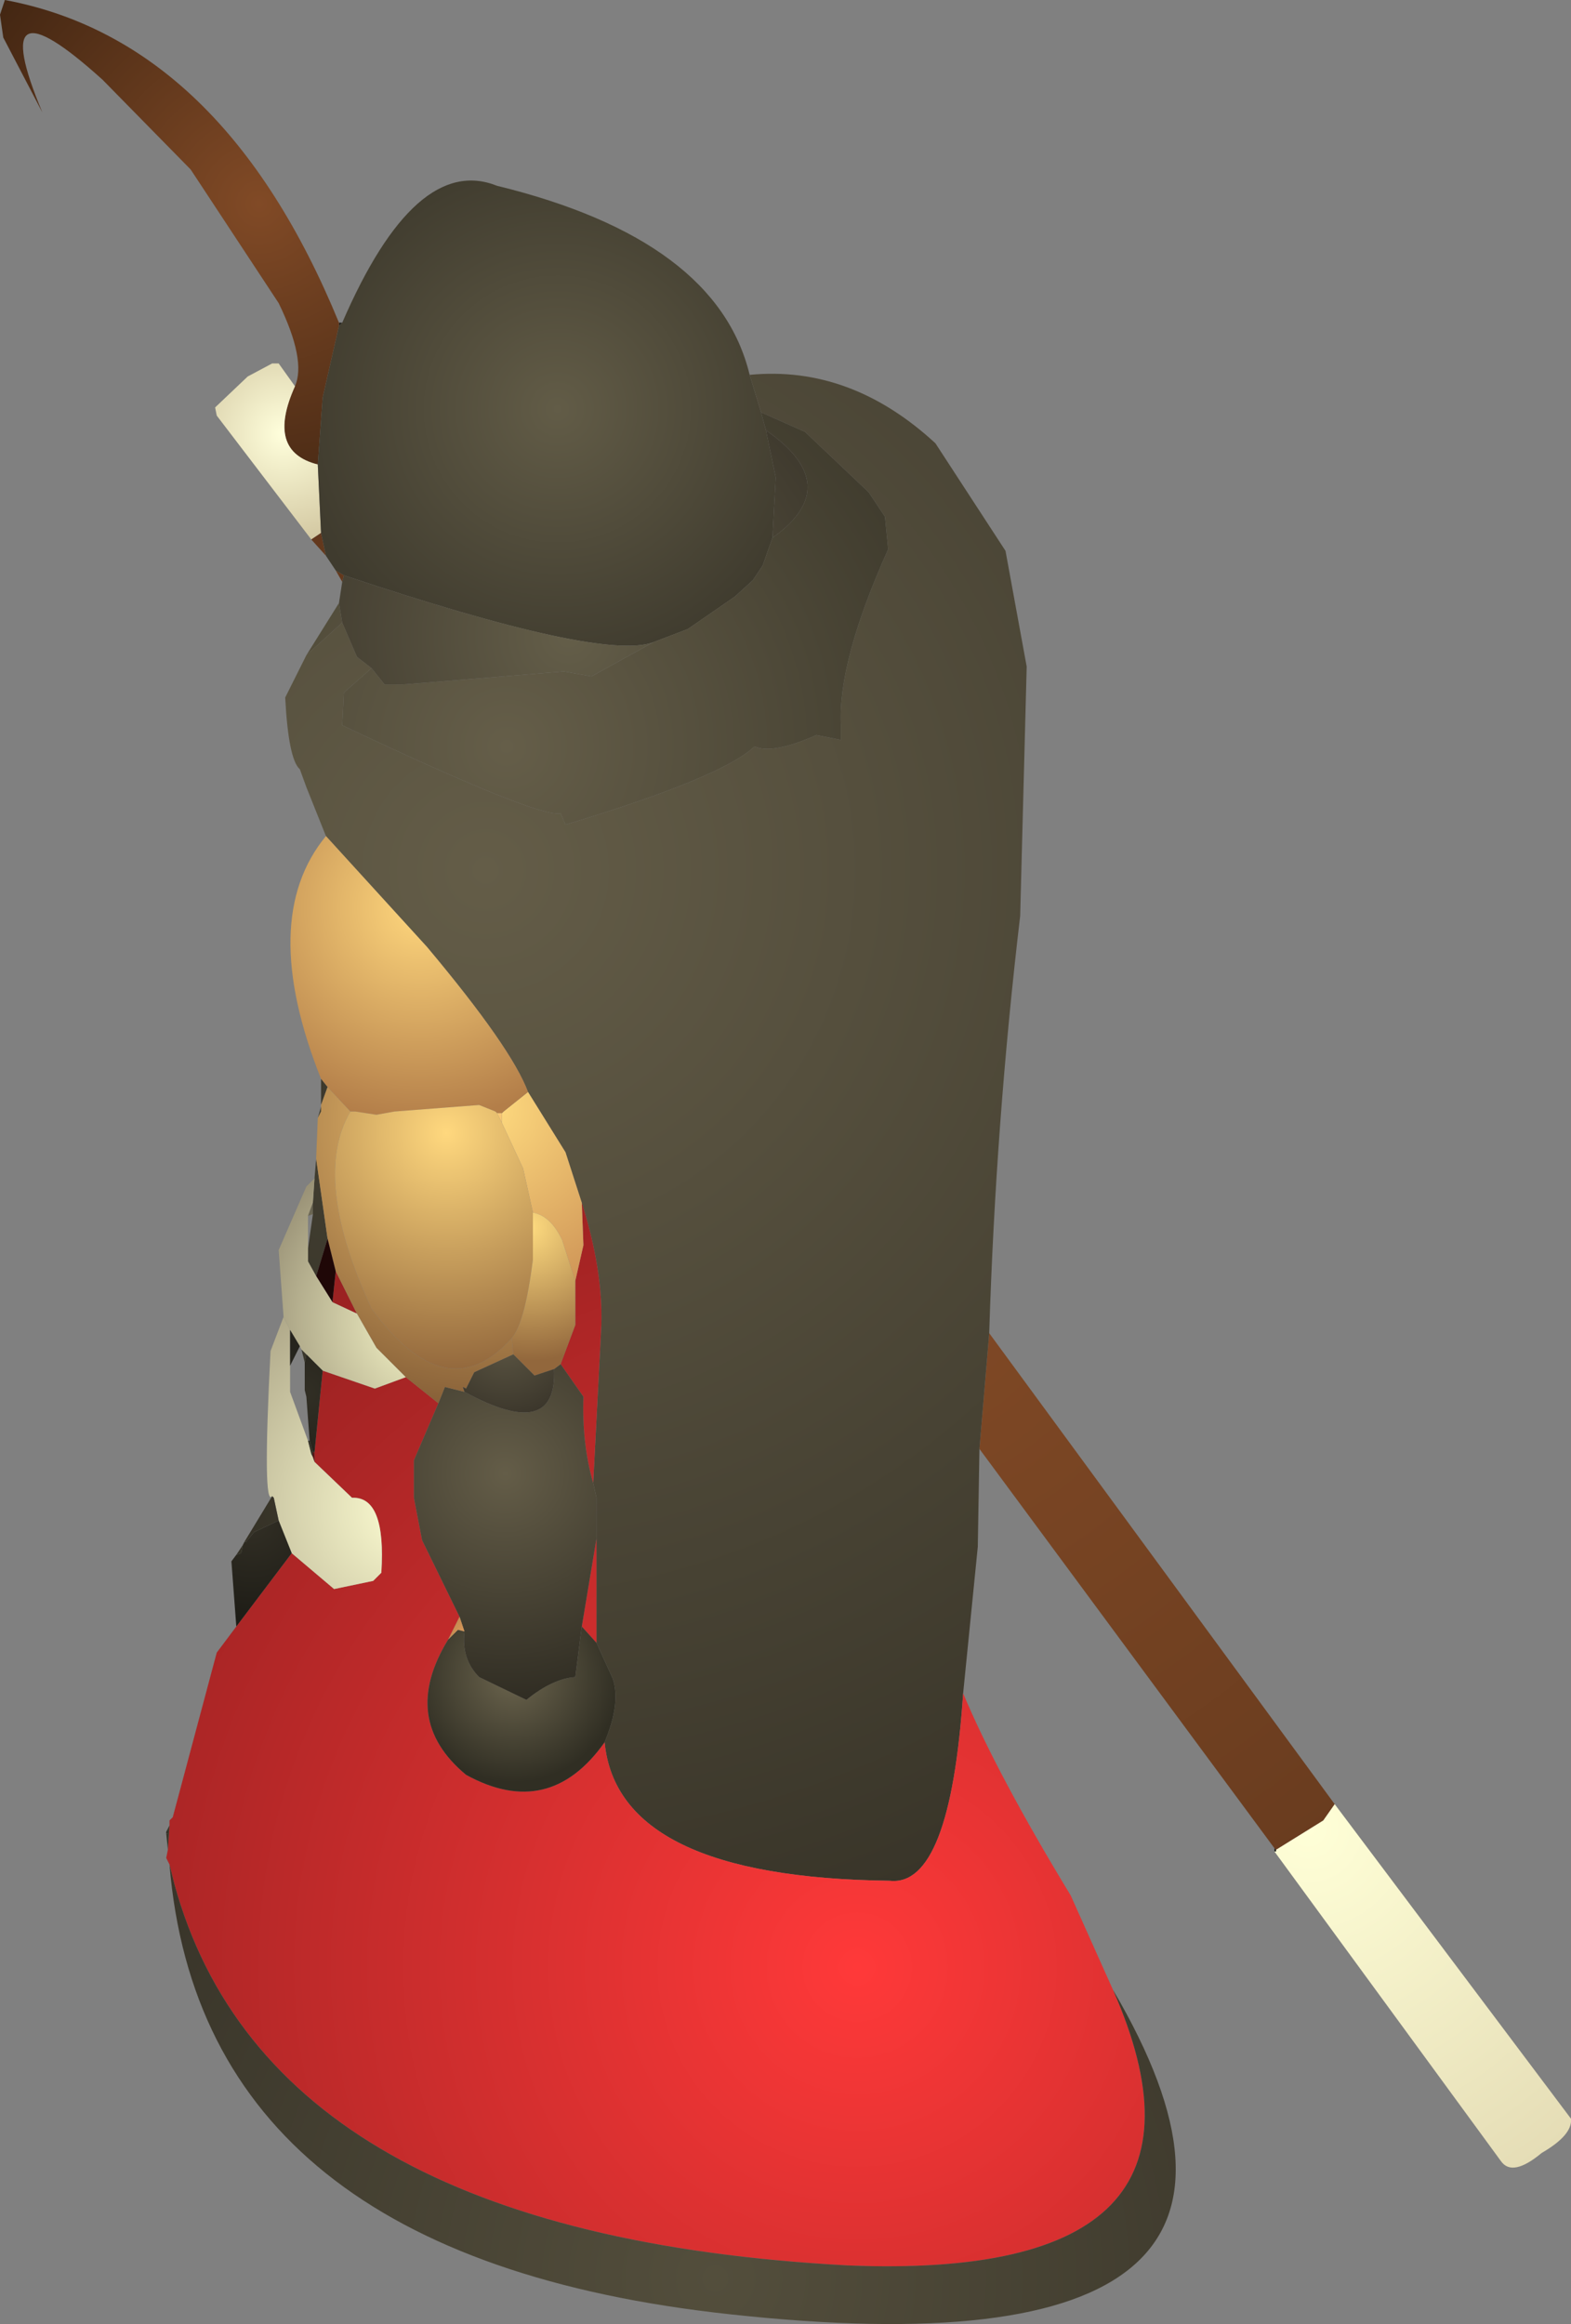 <?xml version="1.0" encoding="UTF-8" standalone="no"?>
<svg xmlns:ffdec="https://www.free-decompiler.com/flash" xmlns:xlink="http://www.w3.org/1999/xlink" ffdec:objectType="shape" height="71.3px" width="48.2px" xmlns="http://www.w3.org/2000/svg">
  <rect width="100%" height="100%" fill="#808080" stroke="none"/>
  <g transform="matrix(1.0, 0.0, 0.0, 1.0, 21.1, 58.0)">
    <path d="M-10.6 -48.1 L-10.7 -48.0 -10.7 -48.1 -10.6 -48.1" fill="url(#gradient0)" fill-rule="evenodd" stroke="none"/>
    <path d="M-10.7 -48.1 L-10.7 -48.0 -11.2 -45.8 -11.35 -43.75 Q-12.95 -44.15 -12.05 -46.15 -11.7 -46.95 -12.55 -48.7 L-15.25 -52.8 -17.95 -55.55 Q-21.6 -58.85 -19.8 -54.55 L-21.0 -56.85 -21.1 -57.55 -20.95 -58.0 Q-14.25 -56.75 -10.7 -48.1" fill="url(#gradient1)" fill-rule="evenodd" stroke="none"/>
    <path d="M-11.35 -43.75 L-11.25 -41.65 -11.55 -41.45 -14.45 -45.25 -14.5 -45.5 -13.5 -46.45 -12.75 -46.85 -12.55 -46.85 -12.05 -46.15 Q-12.95 -44.15 -11.35 -43.75" fill="url(#gradient2)" fill-rule="evenodd" stroke="none"/>
    <path d="M-11.25 -41.65 L-11.1 -40.95 -11.55 -41.45 -11.25 -41.65 M-10.8 -40.5 L-10.55 -40.35 -10.6 -40.15 -10.8 -40.5 M9.25 -17.1 L19.85 -2.65 19.5 -2.15 18.05 -1.25 18.0 -1.3 8.95 -13.55 9.25 -17.1" fill="url(#gradient3)" fill-rule="evenodd" stroke="none"/>
    <path d="M-10.7 -48.0 L-10.6 -48.1 Q-8.35 -53.3 -5.85 -52.3 0.9 -50.65 1.9 -46.5 L2.25 -45.35 2.4 -44.8 2.7 -43.35 2.6 -41.5 2.3 -40.65 2.0 -40.2 1.45 -39.7 0.0 -38.7 -1.05 -38.3 Q-2.6 -37.7 -10.55 -40.35 L-10.8 -40.5 -11.1 -40.95 -11.25 -41.65 -11.35 -43.75 -11.2 -45.8 -10.7 -48.0" fill="url(#gradient4)" fill-rule="evenodd" stroke="none"/>
    <path d="M2.25 -45.35 L1.9 -46.5 Q5.0 -46.8 7.6 -44.4 L9.75 -41.1 10.4 -37.55 10.2 -29.9 Q9.45 -23.55 9.25 -17.1 L8.95 -13.55 8.9 -10.55 8.45 -6.05 Q8.05 -0.1 6.2 -0.3 -2.15 -0.4 -2.55 -4.55 -2.05 -5.75 -2.3 -6.5 L-2.8 -7.6 -2.8 -10.8 -2.8 -12.05 -2.9 -12.5 -2.65 -17.35 Q-2.6 -19.05 -3.25 -21.1 L-3.75 -22.65 -4.9 -24.5 Q-5.4 -25.85 -8.0 -28.95 L-11.1 -32.35 -11.7 -33.85 -11.9 -34.4 Q-12.25 -34.7 -12.35 -36.6 L-11.7 -37.9 -10.6 -38.9 -10.15 -37.85 -9.7 -37.5 -10.55 -36.75 -10.6 -35.75 Q-4.6 -32.9 -3.9 -33.05 L-3.75 -32.7 Q1.05 -34.15 2.05 -35.1 2.6 -34.85 3.95 -35.45 L4.7 -35.3 4.7 -35.75 Q4.6 -37.7 6.15 -41.15 L6.05 -42.15 5.55 -42.9 3.6 -44.75 2.25 -45.35" fill="url(#gradient5)" fill-rule="evenodd" stroke="none"/>
    <path d="M8.45 -6.05 Q9.5 -3.55 11.75 0.15 L13.05 3.05 Q17.0 12.0 4.9 11.5 -12.8 10.55 -15.75 -0.2 L-15.9 -0.8 -16.0 -1.0 -15.95 -1.25 -15.9 -2.0 -15.9 -2.15 -15.8 -2.25 -14.45 -7.3 -13.85 -8.1 -12.15 -10.35 -10.85 -9.25 -9.65 -9.5 -9.4 -9.75 Q-9.25 -12.1 -10.3 -12.05 L-11.45 -13.15 -11.45 -13.45 -11.2 -15.95 -9.6 -15.4 -8.65 -15.75 -7.65 -14.95 -8.4 -13.2 -8.4 -12.05 -8.15 -10.75 -7.0 -8.4 -7.35 -7.7 Q-8.85 -5.25 -6.8 -3.55 -4.25 -2.15 -2.55 -4.55 -2.15 -0.4 6.2 -0.3 8.05 -0.1 8.45 -6.05 M-3.25 -21.1 Q-2.6 -19.05 -2.65 -17.35 L-2.9 -12.5 Q-3.25 -13.7 -3.2 -15.15 L-3.9 -16.15 -3.45 -17.35 -3.45 -18.7 -3.2 -19.8 -3.25 -21.1 M-2.8 -10.8 L-2.8 -7.6 -3.25 -8.1 -2.8 -10.8 M-10.15 -17.7 L-10.9 -18.05 -10.8 -19.0 -10.15 -17.7" fill="url(#gradient6)" fill-rule="evenodd" stroke="none"/>
    <path d="M-2.8 -7.6 L-2.3 -6.5 Q-2.05 -5.75 -2.55 -4.55 -4.25 -2.15 -6.8 -3.55 -8.85 -5.25 -7.35 -7.7 L-7.05 -8.0 -6.85 -7.95 Q-6.95 -7.1 -6.4 -6.55 L-4.95 -5.85 Q-4.15 -6.5 -3.45 -6.55 L-3.25 -8.1 -2.8 -7.6" fill="url(#gradient7)" fill-rule="evenodd" stroke="none"/>
    <path d="M-2.9 -12.5 L-2.8 -12.05 -2.8 -10.8 -3.25 -8.1 -3.45 -6.55 Q-4.15 -6.5 -4.95 -5.85 L-6.4 -6.55 Q-6.95 -7.1 -6.85 -7.95 L-7.0 -8.4 -8.15 -10.75 -8.4 -12.05 -8.4 -13.2 -7.65 -14.95 -7.45 -15.45 -6.85 -15.3 Q-4.0 -13.75 -4.1 -16.0 L-3.9 -16.15 -3.2 -15.15 Q-3.25 -13.7 -2.9 -12.5" fill="url(#gradient8)" fill-rule="evenodd" stroke="none"/>
    <path d="M-5.7 -23.85 L-5.65 -23.9 -4.9 -24.5 -3.75 -22.65 -3.25 -21.1 -3.2 -19.8 -3.45 -18.7 -3.85 -19.95 Q-4.2 -20.7 -4.75 -20.8 L-5.05 -22.15 -5.7 -23.55 -5.7 -23.85" fill="url(#gradient9)" fill-rule="evenodd" stroke="none"/>
    <path d="M-11.25 -24.9 Q-13.2 -29.8 -11.1 -32.35 L-8.0 -28.95 Q-5.4 -25.85 -4.9 -24.5 L-5.65 -23.9 -5.7 -23.85 -5.85 -23.85 -5.9 -23.9 -6.4 -24.1 -9.0 -23.9 -9.55 -23.8 -10.2 -23.9 -10.35 -23.9 -11.05 -24.65 -11.25 -24.9" fill="url(#gradient10)" fill-rule="evenodd" stroke="none"/>
    <path d="M-1.05 -38.3 L0.0 -38.7 1.45 -39.7 2.0 -40.2 2.3 -40.65 2.6 -41.5 Q4.85 -43.1 2.4 -44.8 L2.25 -45.35 3.6 -44.75 5.55 -42.9 6.05 -42.15 6.15 -41.15 Q4.6 -37.7 4.7 -35.75 L4.7 -35.3 3.95 -35.45 Q2.6 -34.85 2.05 -35.1 1.05 -34.15 -3.75 -32.7 L-3.9 -33.05 Q-4.6 -32.9 -10.6 -35.75 L-10.55 -36.75 -9.7 -37.5 -9.3 -37.0 -8.75 -37.0 -3.8 -37.4 -2.95 -37.25 -1.05 -38.3 M-10.7 -39.5 L-10.6 -38.9 -11.7 -37.9 -10.7 -39.5" fill="url(#gradient11)" fill-rule="evenodd" stroke="none"/>
    <path d="M-10.55 -40.35 Q-2.6 -37.7 -1.05 -38.3 L-2.95 -37.25 -3.8 -37.4 -8.75 -37.0 -9.3 -37.0 -9.7 -37.5 -10.15 -37.85 -10.6 -38.9 -10.7 -39.5 -10.6 -40.15 -10.55 -40.35 M2.6 -41.5 L2.7 -43.35 2.4 -44.8 Q4.85 -43.1 2.6 -41.5" fill="url(#gradient12)" fill-rule="evenodd" stroke="none"/>
    <path d="M-11.45 -21.85 L-11.4 -22.45 -11.05 -20.0 -11.4 -18.85 -11.65 -19.3 -11.65 -19.7 -11.5 -20.75 -11.5 -21.1 -11.45 -21.85 M-11.35 -23.7 L-11.25 -24.05 -11.25 -23.9 -11.35 -23.7 M-11.25 -24.1 L-11.25 -24.9 -11.05 -24.65 -11.25 -24.1 M-11.85 -16.6 L-11.7 -16.45 -11.75 -16.2 -11.85 -16.6" fill="url(#gradient13)" fill-rule="evenodd" stroke="none"/>
    <path d="M-11.4 -22.45 L-11.35 -23.7 -11.25 -23.9 -11.25 -24.05 -11.25 -24.1 -11.05 -24.65 -10.35 -23.9 Q-11.55 -21.85 -9.7 -17.85 -7.4 -14.7 -5.4 -16.95 L-5.35 -16.45 -6.55 -15.9 -6.8 -15.4 -6.9 -15.45 -6.85 -15.3 -7.45 -15.45 -7.65 -14.95 -8.65 -15.75 -9.55 -16.65 -10.15 -17.7 -10.8 -19.0 -11.05 -20.0 -11.4 -22.45 M-5.85 -23.85 L-5.7 -23.85 -5.7 -23.55 -5.85 -23.85" fill="url(#gradient14)" fill-rule="evenodd" stroke="none"/>
    <path d="M-10.35 -23.9 L-10.2 -23.9 -9.55 -23.8 -9.0 -23.9 -6.4 -24.1 -5.9 -23.9 -5.85 -23.85 -5.7 -23.55 -5.05 -22.15 -4.75 -20.8 -4.75 -19.35 Q-5.0 -17.4 -5.4 -16.95 -7.4 -14.7 -9.7 -17.85 -11.55 -21.85 -10.35 -23.9" fill="url(#gradient15)" fill-rule="evenodd" stroke="none"/>
    <path d="M-5.4 -16.95 Q-5.0 -17.4 -4.75 -19.35 L-4.75 -20.8 Q-4.2 -20.7 -3.85 -19.95 L-3.45 -18.7 -3.45 -17.35 -3.9 -16.15 -4.1 -16.0 -4.7 -15.8 -5.35 -16.45 -5.4 -16.95" fill="url(#gradient16)" fill-rule="evenodd" stroke="none"/>
    <path d="M-11.4 -18.85 L-11.05 -20.0 -10.8 -19.0 -10.9 -18.05 -11.4 -18.85" fill="url(#gradient17)" fill-rule="evenodd" stroke="none"/>
    <path d="M-12.4 -17.6 L-12.55 -19.65 -11.7 -21.6 -11.45 -21.85 -11.5 -21.1 -11.65 -20.7 -11.65 -19.7 -11.65 -19.3 -11.4 -18.85 -10.9 -18.05 -10.15 -17.7 -9.55 -16.65 -8.65 -15.75 -9.6 -15.4 -11.2 -15.95 -11.7 -16.45 -11.85 -16.6 -11.9 -16.7 -12.2 -17.2 -12.4 -17.6" fill="url(#gradient18)" fill-rule="evenodd" stroke="none"/>
    <path d="M-11.5 -21.1 L-11.5 -20.75 -11.65 -20.7 -11.5 -21.1" fill="url(#gradient19)" fill-rule="evenodd" stroke="none"/>
    <path d="M-12.75 -12.1 Q-13.05 -11.7 -12.8 -16.55 L-12.4 -17.6 -12.2 -17.2 -12.2 -16.1 -12.2 -15.3 -11.65 -13.8 -11.55 -13.4 -11.5 -13.3 -11.45 -13.15 -10.3 -12.05 Q-9.25 -12.1 -9.4 -9.75 L-9.65 -9.5 -10.85 -9.25 -12.15 -10.35 -12.55 -11.35 -12.7 -12.05 -12.75 -12.1" fill="url(#gradient20)" fill-rule="evenodd" stroke="none"/>
    <path d="M-13.85 -10.3 L-13.65 -10.6 -13.7 -10.35 -13.85 -10.3 M-13.6 -10.7 L-12.75 -12.1 -12.7 -12.05 -12.55 -11.35 -13.3 -11.0 -13.55 -10.7 -13.6 -10.7 M-11.6 -13.8 L-11.5 -13.45 -11.5 -13.4 -11.55 -13.4 -11.65 -13.8 -11.6 -13.8" fill="url(#gradient21)" fill-rule="evenodd" stroke="none"/>
    <path d="M-13.85 -8.1 L-14.0 -10.1 -13.85 -10.3 -13.7 -10.35 -13.65 -10.6 -13.6 -10.7 -13.55 -10.7 -13.3 -11.0 -12.55 -11.35 -12.15 -10.35 -13.85 -8.1" fill="url(#gradient22)" fill-rule="evenodd" stroke="none"/>
    <path d="M-6.85 -15.3 L-6.9 -15.45 -6.8 -15.4 -6.55 -15.9 -5.35 -16.45 -4.7 -15.8 -4.1 -16.0 Q-4.0 -13.75 -6.85 -15.3" fill="url(#gradient23)" fill-rule="evenodd" stroke="none"/>
    <path d="M-11.7 -16.45 L-11.2 -15.95 -11.45 -13.45 -11.5 -13.45 -11.6 -13.8 -11.7 -15.15 -11.75 -15.35 -11.75 -16.2 -11.7 -16.45 M-11.5 -13.4 L-11.5 -13.3 -11.55 -13.4 -11.5 -13.4" fill="url(#gradient24)" fill-rule="evenodd" stroke="none"/>
    <path d="M-12.2 -17.2 L-11.9 -16.7 -12.2 -16.1 -12.2 -17.2" fill="url(#gradient25)" fill-rule="evenodd" stroke="none"/>
    <path d="M-7.0 -8.4 L-6.85 -7.95 -7.05 -8.0 -7.35 -7.7 -7.0 -8.4" fill="url(#gradient26)" fill-rule="evenodd" stroke="none"/>
    <path d="M-11.5 -13.45 L-11.45 -13.45 -11.45 -13.15 -11.5 -13.3 -11.5 -13.4 -11.5 -13.45" fill="url(#gradient27)" fill-rule="evenodd" stroke="none"/>
    <path d="M13.05 3.05 Q20.1 15.05 1.3 13.0 -14.9 11.25 -15.9 -0.8 L-15.75 -0.2 Q-12.8 10.55 4.9 11.5 17.0 12.0 13.05 3.05 M-15.95 -1.25 L-16.0 -1.75 -15.95 -1.75 -15.95 -1.9 -15.9 -2.0 -15.95 -1.25" fill="url(#gradient28)" fill-rule="evenodd" stroke="none"/>
    <path d="M-16.0 -1.75 L-16.0 -1.8 -15.95 -1.9 -15.95 -1.75 -16.0 -1.75" fill="url(#gradient29)" fill-rule="evenodd" stroke="none"/>
    <path d="M19.85 -2.65 L27.1 7.0 Q27.15 7.5 26.2 8.05 25.3 8.8 24.95 8.3 L18.0 -1.2 18.05 -1.2 18.05 -1.25 19.5 -2.15 19.85 -2.65" fill="url(#gradient30)" fill-rule="evenodd" stroke="none"/>
    <path d="M18.0 -1.2 L18.0 -1.3 18.05 -1.25 18.05 -1.2 18.0 -1.2" fill="url(#gradient31)" fill-rule="evenodd" stroke="none"/>
  </g>
  <defs>
    <radialGradient cx="0" cy="0" gradientTransform="matrix(0.015, 0.0, 0.0, 0.015, -8.05, -51.95)" gradientUnits="userSpaceOnUse" id="gradient0" r="819.2" spreadMethod="pad">
      <stop offset="0.0" stop-color="#29261e"/>
      <stop offset="1.0" stop-color="#0c0c09"/>
    </radialGradient>
    <radialGradient cx="0" cy="0" gradientTransform="matrix(0.012, 0.0, 0.0, 0.012, -13.15, -51.75)" gradientUnits="userSpaceOnUse" id="gradient1" r="819.2" spreadMethod="pad">
      <stop offset="0.0" stop-color="#814a26"/>
      <stop offset="1.0" stop-color="#442713"/>
    </radialGradient>
    <radialGradient cx="0" cy="0" gradientTransform="matrix(0.004, 0.0, 0.0, 0.004, -12.4, -44.7)" gradientUnits="userSpaceOnUse" id="gradient2" r="819.2" spreadMethod="pad">
      <stop offset="0.0" stop-color="#ffffdc"/>
      <stop offset="1.0" stop-color="#d4c9a3"/>
    </radialGradient>
    <radialGradient cx="0" cy="0" gradientTransform="matrix(0.041, 0.0, 0.0, 0.041, 6.2, -19.4)" gradientUnits="userSpaceOnUse" id="gradient3" r="819.2" spreadMethod="pad">
      <stop offset="0.0" stop-color="#824a26"/>
      <stop offset="1.0" stop-color="#5d351b"/>
    </radialGradient>
    <radialGradient cx="0" cy="0" gradientTransform="matrix(0.01, 0.0, 0.0, 0.01, -4.0, -45.45)" gradientUnits="userSpaceOnUse" id="gradient4" r="819.2" spreadMethod="pad">
      <stop offset="0.0" stop-color="#625c47"/>
      <stop offset="1.0" stop-color="#3f3b2e"/>
    </radialGradient>
    <radialGradient cx="0" cy="0" gradientTransform="matrix(0.041, 0.0, 0.0, 0.041, -6.2, -31.3)" gradientUnits="userSpaceOnUse" id="gradient5" r="819.2" spreadMethod="pad">
      <stop offset="0.0" stop-color="#645d48"/>
      <stop offset="1.0" stop-color="#393529"/>
    </radialGradient>
    <radialGradient cx="0" cy="0" gradientTransform="matrix(0.034, 0.0, 0.0, 0.034, 5.2, 2.35)" gradientUnits="userSpaceOnUse" id="gradient6" r="819.2" spreadMethod="pad">
      <stop offset="0.0" stop-color="#ff3939"/>
      <stop offset="1.0" stop-color="#942020"/>
    </radialGradient>
    <radialGradient cx="0" cy="0" gradientTransform="matrix(0.004, 0.0, 0.0, 0.004, -5.35, -6.6)" gradientUnits="userSpaceOnUse" id="gradient7" r="819.2" spreadMethod="pad">
      <stop offset="0.0" stop-color="#6c654e"/>
      <stop offset="1.0" stop-color="#302e23"/>
    </radialGradient>
    <radialGradient cx="0" cy="0" gradientTransform="matrix(0.009, 0.0, 0.0, 0.009, -5.6, -12.8)" gradientUnits="userSpaceOnUse" id="gradient8" r="819.2" spreadMethod="pad">
      <stop offset="0.0" stop-color="#645d48"/>
      <stop offset="1.0" stop-color="#2d2a21"/>
    </radialGradient>
    <radialGradient cx="0" cy="0" gradientTransform="matrix(0.008, 0.0, 0.0, 0.008, -6.15, -24.0)" gradientUnits="userSpaceOnUse" id="gradient9" r="819.2" spreadMethod="pad">
      <stop offset="0.0" stop-color="#ffdb7f"/>
      <stop offset="1.0" stop-color="#ca8e53"/>
    </radialGradient>
    <radialGradient cx="0" cy="0" gradientTransform="matrix(0.008, 0.0, 0.0, 0.008, -8.2, -30.15)" gradientUnits="userSpaceOnUse" id="gradient10" r="819.2" spreadMethod="pad">
      <stop offset="0.0" stop-color="#ffd77d"/>
      <stop offset="1.0" stop-color="#b37e49"/>
    </radialGradient>
    <radialGradient cx="0" cy="0" gradientTransform="matrix(0.017, 0.0, 0.0, 0.017, -5.55, -35.1)" gradientUnits="userSpaceOnUse" id="gradient11" r="819.2" spreadMethod="pad">
      <stop offset="0.0" stop-color="#655e49"/>
      <stop offset="1.0" stop-color="#403c2e"/>
    </radialGradient>
    <radialGradient cx="0" cy="0" gradientTransform="matrix(0.011, 0.0, 0.0, 0.011, -3.65, -38.5)" gradientUnits="userSpaceOnUse" id="gradient12" r="819.2" spreadMethod="pad">
      <stop offset="0.0" stop-color="#645e49"/>
      <stop offset="1.0" stop-color="#3f3a2e"/>
    </radialGradient>
    <radialGradient cx="0" cy="0" gradientTransform="matrix(0.009, 0.0, 0.0, 0.009, -10.45, -22.1)" gradientUnits="userSpaceOnUse" id="gradient13" r="819.2" spreadMethod="pad">
      <stop offset="0.0" stop-color="#413d30"/>
      <stop offset="1.0" stop-color="#383529"/>
    </radialGradient>
    <radialGradient cx="0" cy="0" gradientTransform="matrix(0.011, 0.0, 0.0, 0.011, -6.3, -23.6)" gradientUnits="userSpaceOnUse" id="gradient14" r="819.2" spreadMethod="pad">
      <stop offset="0.0" stop-color="#ffce78"/>
      <stop offset="1.0" stop-color="#845d36"/>
    </radialGradient>
    <radialGradient cx="0" cy="0" gradientTransform="matrix(0.009, 0.0, 0.0, 0.009, -7.4, -23.25)" gradientUnits="userSpaceOnUse" id="gradient15" r="819.2" spreadMethod="pad">
      <stop offset="0.0" stop-color="#ffd87e"/>
      <stop offset="1.0" stop-color="#92673c"/>
    </radialGradient>
    <radialGradient cx="0" cy="0" gradientTransform="matrix(0.005, 0.0, 0.0, 0.005, -4.9, -20.35)" gradientUnits="userSpaceOnUse" id="gradient16" r="819.2" spreadMethod="pad">
      <stop offset="0.0" stop-color="#ffdc80"/>
      <stop offset="1.0" stop-color="#92673c"/>
    </radialGradient>
    <radialGradient cx="0" cy="0" gradientTransform="matrix(0.012, 0.0, 0.0, 0.012, -11.35, -23.95)" gradientUnits="userSpaceOnUse" id="gradient17" r="819.2" spreadMethod="pad">
      <stop offset="0.0" stop-color="#1f0707"/>
      <stop offset="1.0" stop-color="#1f0707"/>
    </radialGradient>
    <radialGradient cx="0" cy="0" gradientTransform="matrix(0.007, 0.0, 0.0, 0.007, -7.85, -17.5)" gradientUnits="userSpaceOnUse" id="gradient18" r="819.2" spreadMethod="pad">
      <stop offset="0.0" stop-color="#ffffd0"/>
      <stop offset="1.0" stop-color="#978f74"/>
    </radialGradient>
    <radialGradient cx="0" cy="0" gradientTransform="matrix(0.004, 0.0, 0.0, 0.004, -12.45, -20.0)" gradientUnits="userSpaceOnUse" id="gradient19" r="819.2" spreadMethod="pad">
      <stop offset="0.0" stop-color="#948d72"/>
      <stop offset="1.0" stop-color="#23221b"/>
    </radialGradient>
    <radialGradient cx="0" cy="0" gradientTransform="matrix(0.01, 0.0, 0.0, 0.01, -8.45, -11.75)" gradientUnits="userSpaceOnUse" id="gradient20" r="819.2" spreadMethod="pad">
      <stop offset="0.0" stop-color="#ffffd4"/>
      <stop offset="1.0" stop-color="#a39b7e"/>
    </radialGradient>
    <radialGradient cx="0" cy="0" gradientTransform="matrix(0.003, 0.0, 0.0, 0.003, -12.0, -11.8)" gradientUnits="userSpaceOnUse" id="gradient21" r="819.2" spreadMethod="pad">
      <stop offset="0.0" stop-color="#3a362a"/>
      <stop offset="1.0" stop-color="#333025"/>
    </radialGradient>
    <radialGradient cx="0" cy="0" gradientTransform="matrix(0.007, 0.0, 0.0, 0.007, -13.35, -11.35)" gradientUnits="userSpaceOnUse" id="gradient22" r="819.2" spreadMethod="pad">
      <stop offset="0.0" stop-color="#322f25"/>
      <stop offset="1.0" stop-color="#0c0c09"/>
    </radialGradient>
    <radialGradient cx="0" cy="0" gradientTransform="matrix(0.003, 0.0, 0.0, 0.003, -5.6, -16.95)" gradientUnits="userSpaceOnUse" id="gradient23" r="819.2" spreadMethod="pad">
      <stop offset="0.0" stop-color="#5d5744"/>
      <stop offset="1.0" stop-color="#3b362b"/>
    </radialGradient>
    <radialGradient cx="0" cy="0" gradientTransform="matrix(0.007, 0.0, 0.0, 0.007, -11.8, -15.25)" gradientUnits="userSpaceOnUse" id="gradient24" r="819.2" spreadMethod="pad">
      <stop offset="0.0" stop-color="#322f25"/>
      <stop offset="1.0" stop-color="#0c0c09"/>
    </radialGradient>
    <radialGradient cx="0" cy="0" gradientTransform="matrix(0.008, 0.0, 0.0, 0.008, -12.75, -15.5)" gradientUnits="userSpaceOnUse" id="gradient25" r="819.2" spreadMethod="pad">
      <stop offset="0.0" stop-color="#28261f"/>
      <stop offset="1.0" stop-color="#1f1e18"/>
    </radialGradient>
    <radialGradient cx="0" cy="0" gradientTransform="matrix(0.001, 0.0, 0.0, 0.001, -6.8, -7.85)" gradientUnits="userSpaceOnUse" id="gradient26" r="819.2" spreadMethod="pad">
      <stop offset="0.0" stop-color="#de9d5b"/>
      <stop offset="1.0" stop-color="#b47e4a"/>
    </radialGradient>
    <radialGradient cx="0" cy="0" gradientTransform="matrix(0.017, 0.0, 0.0, 0.017, -11.75, -7.5)" gradientUnits="userSpaceOnUse" id="gradient27" r="819.2" spreadMethod="pad">
      <stop offset="0.0" stop-color="#871e1e"/>
      <stop offset="1.0" stop-color="#1f0707"/>
    </radialGradient>
    <radialGradient cx="0" cy="0" gradientTransform="matrix(0.027, 0.0, 0.0, 0.027, 0.85, 11.9)" gradientUnits="userSpaceOnUse" id="gradient28" r="819.2" spreadMethod="pad">
      <stop offset="0.0" stop-color="#534e3c"/>
      <stop offset="1.0" stop-color="#373328"/>
    </radialGradient>
    <radialGradient cx="0" cy="0" gradientTransform="matrix(0.002, 0.0, 0.0, 0.002, -15.95, -2.1)" gradientUnits="userSpaceOnUse" id="gradient29" r="819.2" spreadMethod="pad">
      <stop offset="0.0" stop-color="#302d23"/>
      <stop offset="1.0" stop-color="#2c2920"/>
    </radialGradient>
    <radialGradient cx="0" cy="0" gradientTransform="matrix(0.015, 0.0, 0.0, 0.015, 19.05, -1.9)" gradientUnits="userSpaceOnUse" id="gradient30" r="819.2" spreadMethod="pad">
      <stop offset="0.0" stop-color="#ffffd7"/>
      <stop offset="1.0" stop-color="#e5ddb6"/>
    </radialGradient>
    <radialGradient cx="0" cy="0" gradientTransform="matrix(0.015, 0.0, 0.0, 0.015, 18.0, -1.45)" gradientUnits="userSpaceOnUse" id="gradient31" r="819.2" spreadMethod="pad">
      <stop offset="0.0" stop-color="#21201a"/>
      <stop offset="1.0" stop-color="#1f1e18"/>
    </radialGradient>
  </defs>
</svg>
